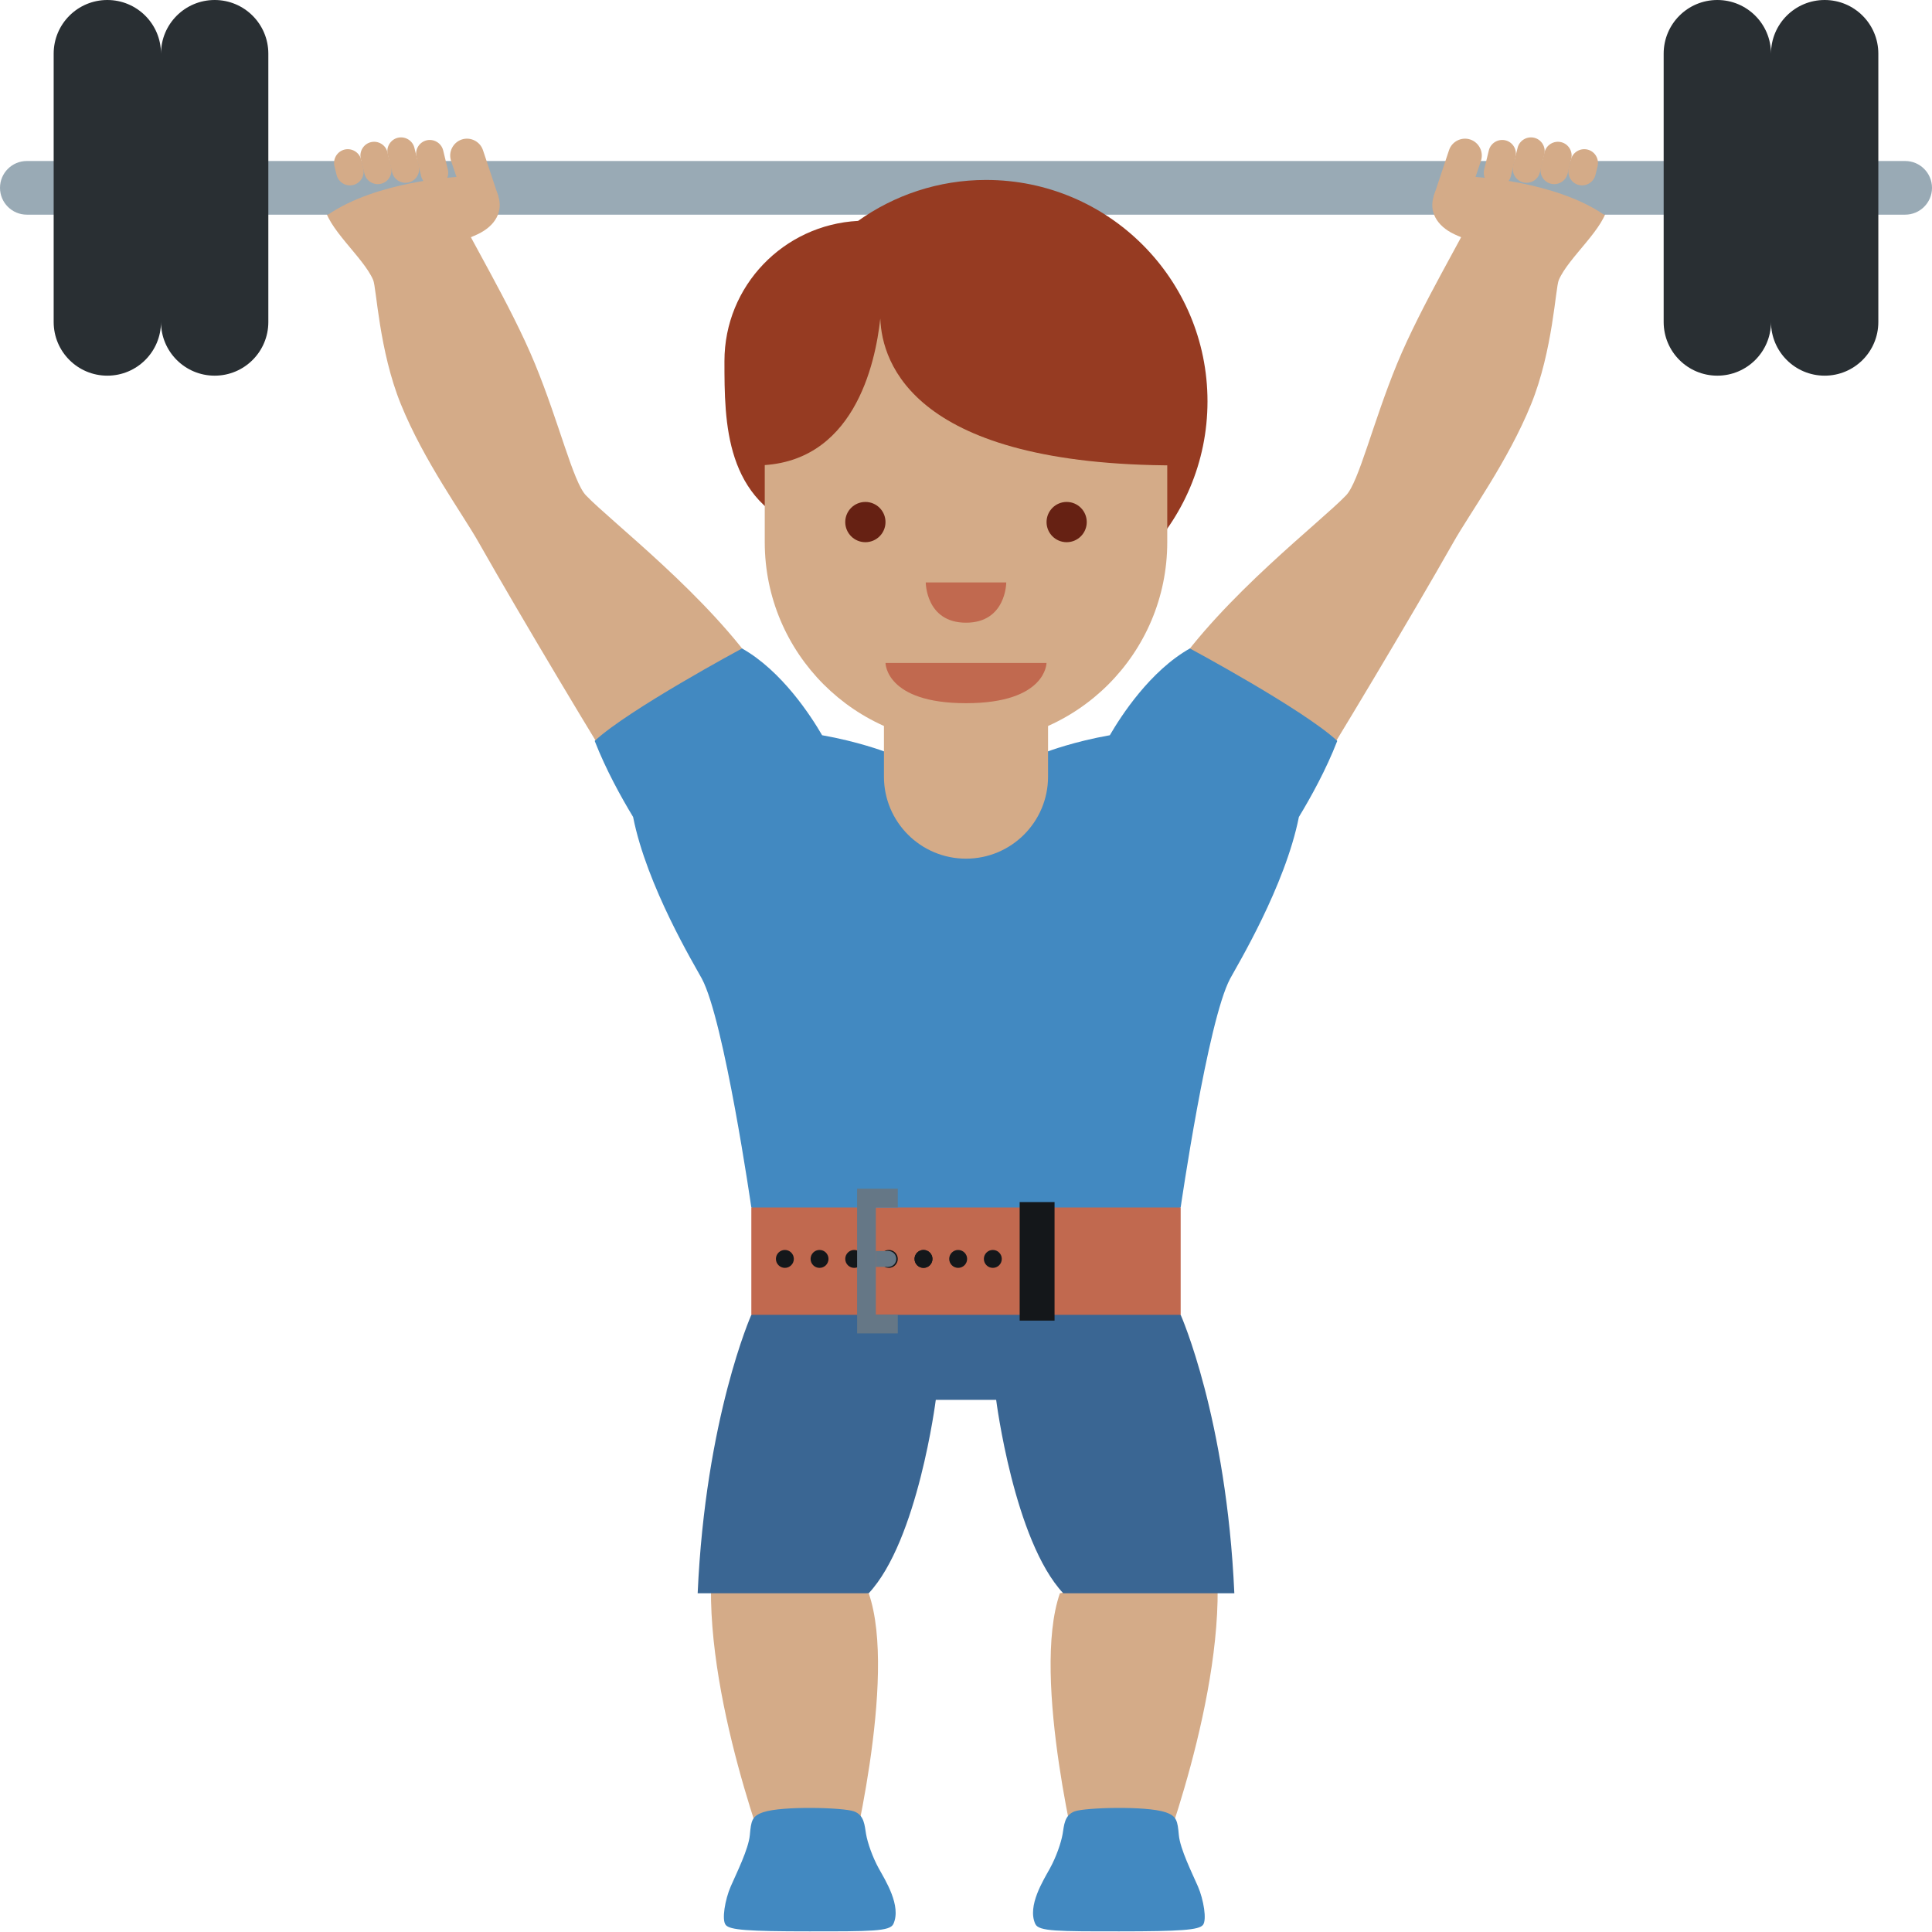 <?xml version="1.0" encoding="UTF-8" standalone="no"?><svg xmlns="http://www.w3.org/2000/svg" height="45" viewBox="0 0 36 36" width="45"><path d="M15.81 34.875h-1.422s-1.323-3.348-1.119-5.736l2.918.549c.548 1.571-.377 5.187-.377 5.187zm4.317 0h1.422s1.323-3.348 1.119-5.736l-2.918.549c-.548 1.571.377 5.187.377 5.187z" fill="#D4AB88"/><path d="M13.617 35.149c.106-.243.331-.694.355-.955.024-.261.036-.354.25-.426.362-.121 1.496-.087 1.691-.016.194.071.197.263.225.424.028.161.118.424.237.64s.426.697.272 1.034c-.064.14-.422.138-1.569.138s-1.476-.026-1.554-.118c-.08-.092-.014-.477.093-.721zm8.704 0c-.106-.243-.331-.694-.355-.955-.024-.261-.036-.354-.25-.426-.362-.121-1.496-.087-1.691-.016-.194.071-.197.263-.225.424s-.118.424-.237.64c-.118.216-.426.697-.272 1.034.064.14.422.138 1.569.138s1.476-.026 1.554-.118.013-.477-.093-.721z" fill="#4289C1"/><path d="M8.646 4.146c.011.127.871 1.535 1.323 2.635.452 1.1.71 2.198.948 2.448.476.499 2.285 1.879 3.271 3.343.985 1.464.57 2.503-.094 2.922-.88.555-1.803.204-2.437-.788-.451-.706-1.951-3.209-2.739-4.601-.306-.541-1.018-1.512-1.449-2.574-.406-1-.454-2.168-.515-2.312-.179-.425-.878-.977-.912-1.407 0 0 2.567-.095 2.604.334zm18.708 0c-.011.127-.871 1.535-1.323 2.635-.452 1.1-.71 2.198-.948 2.448-.476.499-2.285 1.879-3.271 3.343-.985 1.464-.57 2.503.094 2.922.88.555 1.803.204 2.437-.788.451-.706 1.951-3.209 2.739-4.601.304-.54 1.017-1.511 1.448-2.573.406-1 .454-2.168.515-2.312.178-.425.878-.977.912-1.406.001-.002-2.566-.097-2.603.332z" fill="#D4AB88"/><path d="M36 3.5c0 .276-.224.5-.5.5H.5C.224 4 0 3.776 0 3.5S.224 3 .5 3h35c.276 0 .5.224.5.5z" fill="#99AAB5"/><path d="M34 0c-.553 0-1 .448-1 1 0-.552-.447-1-1-1-.553 0-1 .448-1 1v5c0 .552.447 1 1 1 .553 0 1-.448 1-1 0 .552.447 1 1 1 .553 0 1-.448 1-1V1c0-.552-.447-1-1-1zM4 0c-.553 0-1 .448-1 1 0-.552-.447-1-1-1S1 .448 1 1v5c0 .552.447 1 1 1s1-.448 1-1c0 .552.447 1 1 1s1-.448 1-1V1c0-.552-.447-1-1-1z" fill="#292F33"/><path d="M24.918 13.806c-.625-.583-2.746-1.723-2.746-1.723-.742.419-1.283 1.257-1.492 1.617-.665.117-1.151.3-1.151.3H16.47s-.486-.183-1.151-.3c-.209-.36-.75-1.197-1.492-1.617 0 0-2.121 1.14-2.746 1.723.21.537.492 1.047.716 1.417.255 1.29 1.146 2.763 1.281 3.013.418.78.922 4.264.922 4.264l4 1.5 4-1.5s.504-3.484.922-4.264c.134-.25 1.025-1.724 1.281-3.013.224-.37.506-.879.715-1.417z" fill="#4289C1"/><path d="M16.471 11.412v3.059c0 .844.684 1.529 1.529 1.529.845 0 1.529-.685 1.529-1.529v-3.059h-3.058z" fill="#D4AB88"/><path d="M18.375 3.353c-.89 0-1.712.284-2.386.763-1.385.072-2.49 1.209-2.49 2.612 0 1.156.005 2.613 1.529 3.156.749 1.04 1.967 1.719 3.347 1.719 2.278 0 4.125-1.846 4.125-4.125 0-2.278-1.847-4.125-4.125-4.125z" fill="#963B22"/><path d="M21.75 5.602h-7.5v4.5c0 2.072 1.679 3.75 3.75 3.75 2.072 0 3.75-1.678 3.75-3.75v-4.5z" fill="#D4AB88"/><path d="M18 4l-3.924 1.533v3.139c1.831 0 2.236-1.893 2.327-2.737.031.844.639 2.737 5.52 2.737V5.533L18 4z" fill="#963B22"/><path d="M19.5 12.353h-3s0 .75 1.5.75 1.5-.75 1.5-.75z" fill="#C1694F"/><circle cx="16.125" cy="9.728" fill="#662113" r=".375"/><path d="M20.25 9.728c0 .207-.168.375-.374.375-.208 0-.375-.168-.375-.375s.168-.375.375-.375c.206 0 .374.168.374.375z" fill="#662113"/><path d="M17.25 10.853h1.5s0 .75-.75.75-.75-.75-.75-.75z" fill="#C1694F"/><g fill="#D4AB88"><path d="M27.096 4.363c-.33-.157-.476-.428-.377-.719l.003-.01c.099-.291.291-.346.738-.339 0 0 1.521.076 2.437.712 0 0-.199.304-.447.56l-.003.01c-.101.29-1.614.137-2.351-.214z"/><path d="M27.843 3.47c-.137-.033-.221-.173-.188-.31l.087-.357c.033-.137.173-.221.31-.188s.221.173.188.31l-.087.357c-.034.137-.173.221-.31.188zm-.445-.87c-.163-.055-.342.034-.397.197l-.279.837c-.055.164.168-.068.332-.013.163.055.342-.033.397-.196l.144-.427c.055-.164-.034-.342-.197-.398z"/><path d="M28.384 3.399c-.137-.033-.221-.173-.188-.31l.082-.334c.033-.137.173-.221.31-.188s.221.173.188.31l-.082.334c-.034.137-.173.221-.31.188z"/><path d="M28.9 3.424c-.137-.033-.221-.173-.188-.31l.068-.277c.033-.137.173-.221.31-.188s.221.173.188.31l-.068.277c-.034.137-.173.221-.31.188z"/><path d="M29.419 3.447c-.137-.033-.221-.173-.188-.31l.04-.162c.033-.137.173-.221.31-.188s.221.173.188.31l-.04.162c-.034.137-.174.222-.31.188z"/></g><g fill="#D4AB88"><path d="M8.904 4.363c.33-.157.476-.428.377-.719l-.003-.01c-.099-.29-.291-.346-.738-.339 0 0-1.521.076-2.437.712 0 0 .199.304.447.56l.003.01c.101.29 1.614.137 2.351-.214z"/><path d="M8.157 3.47c.137-.033.221-.173.188-.31l-.087-.357c-.033-.137-.173-.221-.31-.188-.137.034-.221.173-.188.31l.087.357c.034.137.173.221.31.188zm.445-.87c.163-.055.342.034.397.197l.279.837c.055.164-.168-.068-.332-.013-.163.055-.342-.033-.397-.196l-.144-.427c-.055-.164.034-.342.197-.398z"/><path d="M7.616 3.399c.137-.033.221-.173.188-.31l-.082-.334c-.033-.137-.173-.221-.31-.188-.136.034-.221.173-.187.31l.082.334c.033.137.172.221.309.188z"/><path d="M7.1 3.424c.137-.033.221-.173.188-.31l-.068-.277c-.033-.137-.172-.221-.309-.188s-.221.173-.188.31l.068.277c.033.137.172.221.309.188z"/><path d="M6.581 3.447c.137-.033.221-.173.188-.31l-.039-.162c-.034-.136-.173-.221-.31-.188-.137.034-.221.173-.188.31l.04.162c.033.137.173.222.309.188z"/></g><path d="M22 24.5L18 23l-4 1.5s-.854 1.917-1 5.188h3.187c.917-.979 1.25-3.604 1.25-3.604h1.125s.333 2.625 1.25 3.604H23c-.146-3.271-1-5.188-1-5.188z" fill="#3A6693"/><path d="M14 22.5h8v2h-8z" fill="#C1694F"/><path d="M19 22.399h.65v2.209H19z" fill="#14171A"/><circle cx="18.5" cy="23.458" fill="#14171A" r=".167"/><path d="M18.021 23.458c0 .092-.075.167-.167.167-.092 0-.167-.075-.167-.167 0-.092.075-.167.167-.167.092.001.167.075.167.167z" fill="#14171A"/><circle cx="17.208" cy="23.458" fill="#14171A" r=".167"/><circle cx="16.562" cy="23.458" fill="#14171A" r=".167"/><circle cx="15.917" cy="23.458" fill="#14171A" r=".167"/><circle cx="15.271" cy="23.458" fill="#14171A" r=".167"/><circle cx="14.625" cy="23.458" fill="#14171A" r=".167"/><circle cx="17.208" cy="23.458" fill="#14171A" r=".167"/><circle cx="16.553" cy="23.458" fill="#657786" r=".148"/><path d="M16.318 23.31h.235v.297h-.235z" fill="#657786"/><path d="M16.729 24.846h-.758v-2.697h.758v.35h-.409v1.997h.409z" fill="#657786"/></svg>